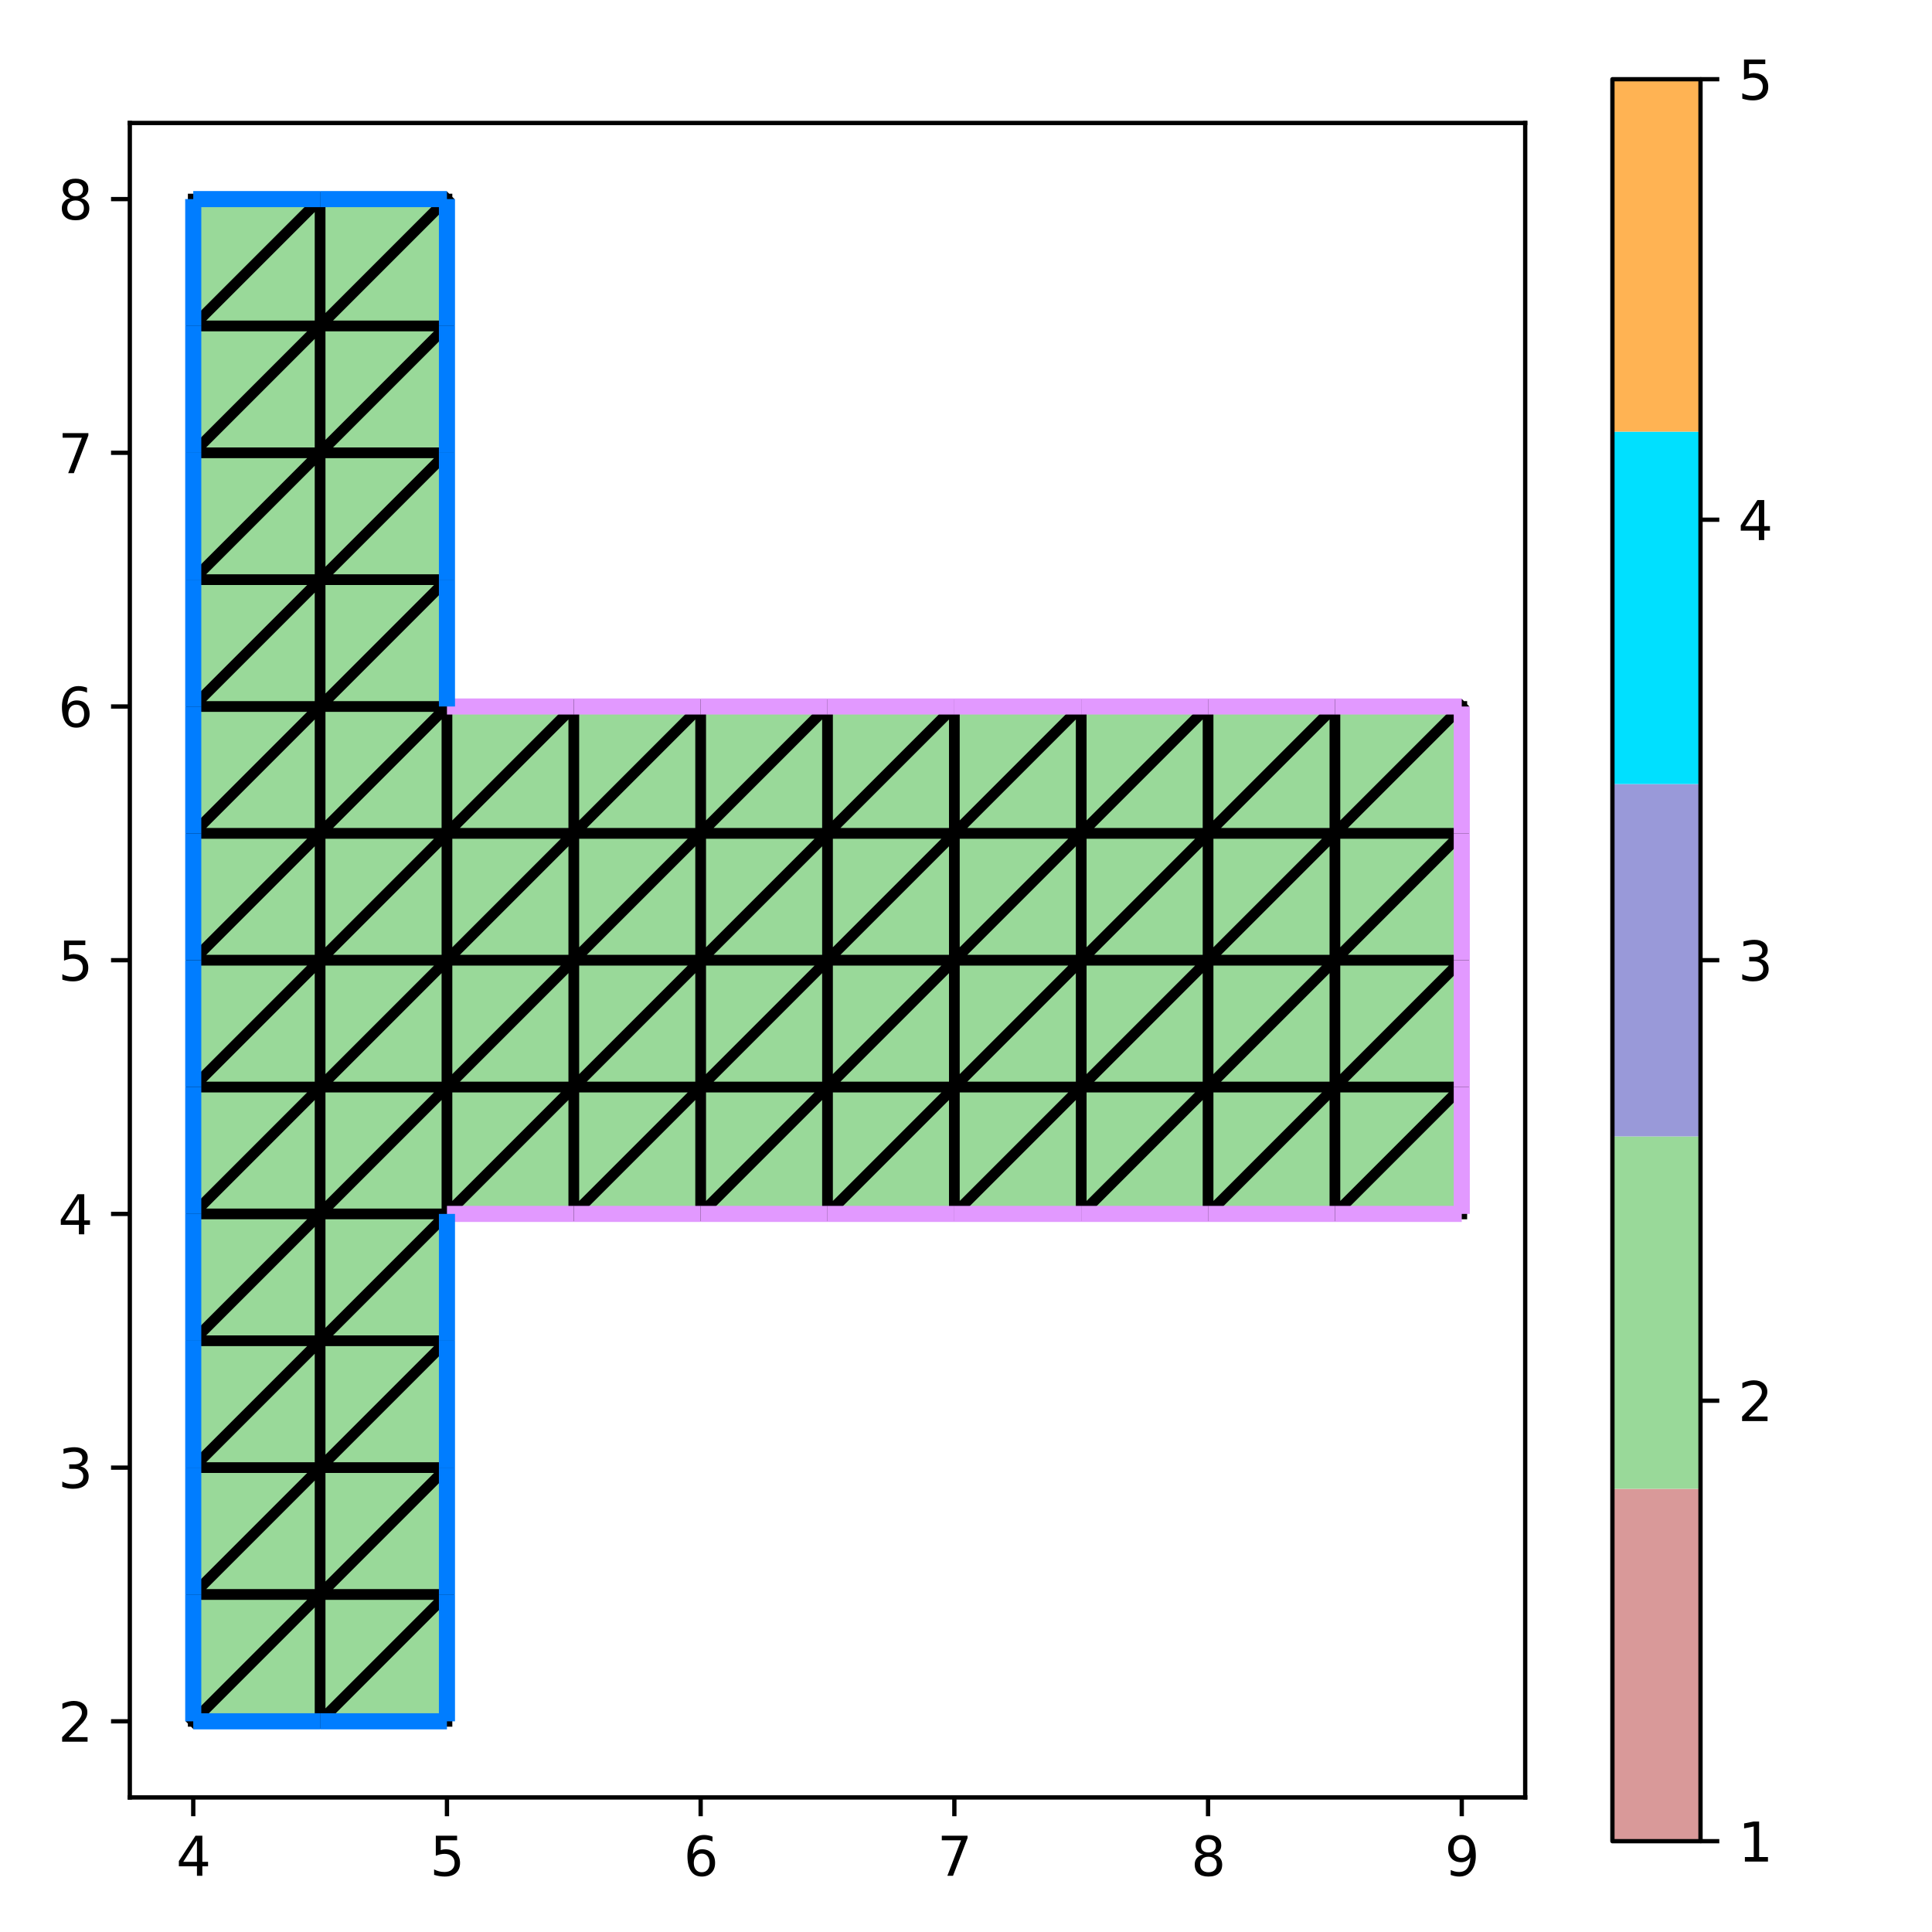 <?xml version="1.0" encoding="utf-8" standalone="no"?>
<!DOCTYPE svg PUBLIC "-//W3C//DTD SVG 1.1//EN"
  "http://www.w3.org/Graphics/SVG/1.1/DTD/svg11.dtd">
<svg xmlns:xlink="http://www.w3.org/1999/xlink" width="360pt" height="360pt" viewBox="0 0 360 360" xmlns="http://www.w3.org/2000/svg" version="1.1">
 <defs>
  <style type="text/css">*{stroke-linejoin: round; stroke-linecap: butt}</style>
 </defs>
 <g id="figure_1">
  <g id="patch_1">
   <path d="M 0 360 
L 360 360 
L 360 0 
L 0 0 
z
" style="fill: #ffffff"/>
  </g>
  <g id="axes_1">
   <g id="patch_2">
    <path d="M 24.19 334.925 
L 284.198 334.925 
L 284.198 22.915 
L 24.19 22.915 
z
" style="fill: #ffffff"/>
   </g>
   <g id="PolyCollection_1">
    <path d="M 36.009 320.743 
L 59.646 320.743 
L 59.646 297.105 
z
" clip-path="url(#p5ef7a35518)" style="fill: #99d999"/>
    <path d="M 59.646 297.105 
L 36.009 297.105 
L 36.009 320.743 
z
" clip-path="url(#p5ef7a35518)" style="fill: #99d999"/>
    <path d="M 59.646 320.743 
L 83.283 320.743 
L 83.283 297.105 
z
" clip-path="url(#p5ef7a35518)" style="fill: #99d999"/>
    <path d="M 83.283 297.105 
L 59.646 297.105 
L 59.646 320.743 
z
" clip-path="url(#p5ef7a35518)" style="fill: #99d999"/>
    <path d="M 36.009 297.105 
L 59.646 297.105 
L 59.646 273.468 
z
" clip-path="url(#p5ef7a35518)" style="fill: #99d999"/>
    <path d="M 59.646 273.468 
L 36.009 273.468 
L 36.009 297.105 
z
" clip-path="url(#p5ef7a35518)" style="fill: #99d999"/>
    <path d="M 59.646 297.105 
L 83.283 297.105 
L 83.283 273.468 
z
" clip-path="url(#p5ef7a35518)" style="fill: #99d999"/>
    <path d="M 83.283 273.468 
L 59.646 273.468 
L 59.646 297.105 
z
" clip-path="url(#p5ef7a35518)" style="fill: #99d999"/>
    <path d="M 36.009 273.468 
L 59.646 273.468 
L 59.646 249.831 
z
" clip-path="url(#p5ef7a35518)" style="fill: #99d999"/>
    <path d="M 59.646 249.831 
L 36.009 249.831 
L 36.009 273.468 
z
" clip-path="url(#p5ef7a35518)" style="fill: #99d999"/>
    <path d="M 59.646 273.468 
L 83.283 273.468 
L 83.283 249.831 
z
" clip-path="url(#p5ef7a35518)" style="fill: #99d999"/>
    <path d="M 83.283 249.831 
L 59.646 249.831 
L 59.646 273.468 
z
" clip-path="url(#p5ef7a35518)" style="fill: #99d999"/>
    <path d="M 36.009 249.831 
L 59.646 249.831 
L 59.646 226.194 
z
" clip-path="url(#p5ef7a35518)" style="fill: #99d999"/>
    <path d="M 59.646 226.194 
L 36.009 226.194 
L 36.009 249.831 
z
" clip-path="url(#p5ef7a35518)" style="fill: #99d999"/>
    <path d="M 59.646 249.831 
L 83.283 249.831 
L 83.283 226.194 
z
" clip-path="url(#p5ef7a35518)" style="fill: #99d999"/>
    <path d="M 83.283 226.194 
L 59.646 226.194 
L 59.646 249.831 
z
" clip-path="url(#p5ef7a35518)" style="fill: #99d999"/>
    <path d="M 36.009 226.194 
L 59.646 226.194 
L 59.646 202.557 
z
" clip-path="url(#p5ef7a35518)" style="fill: #99d999"/>
    <path d="M 59.646 202.557 
L 36.009 202.557 
L 36.009 226.194 
z
" clip-path="url(#p5ef7a35518)" style="fill: #99d999"/>
    <path d="M 59.646 226.194 
L 83.283 226.194 
L 83.283 202.557 
z
" clip-path="url(#p5ef7a35518)" style="fill: #99d999"/>
    <path d="M 83.283 202.557 
L 59.646 202.557 
L 59.646 226.194 
z
" clip-path="url(#p5ef7a35518)" style="fill: #99d999"/>
    <path d="M 83.283 226.194 
L 106.92 226.194 
L 106.92 202.557 
z
" clip-path="url(#p5ef7a35518)" style="fill: #99d999"/>
    <path d="M 106.92 202.557 
L 83.283 202.557 
L 83.283 226.194 
z
" clip-path="url(#p5ef7a35518)" style="fill: #99d999"/>
    <path d="M 106.92 226.194 
L 130.557 226.194 
L 130.557 202.557 
z
" clip-path="url(#p5ef7a35518)" style="fill: #99d999"/>
    <path d="M 130.557 202.557 
L 106.92 202.557 
L 106.92 226.194 
z
" clip-path="url(#p5ef7a35518)" style="fill: #99d999"/>
    <path d="M 130.557 226.194 
L 154.194 226.194 
L 154.194 202.557 
z
" clip-path="url(#p5ef7a35518)" style="fill: #99d999"/>
    <path d="M 154.194 202.557 
L 130.557 202.557 
L 130.557 226.194 
z
" clip-path="url(#p5ef7a35518)" style="fill: #99d999"/>
    <path d="M 154.194 226.194 
L 177.831 226.194 
L 177.831 202.557 
z
" clip-path="url(#p5ef7a35518)" style="fill: #99d999"/>
    <path d="M 177.831 202.557 
L 154.194 202.557 
L 154.194 226.194 
z
" clip-path="url(#p5ef7a35518)" style="fill: #99d999"/>
    <path d="M 177.831 226.194 
L 201.468 226.194 
L 201.468 202.557 
z
" clip-path="url(#p5ef7a35518)" style="fill: #99d999"/>
    <path d="M 201.468 202.557 
L 177.831 202.557 
L 177.831 226.194 
z
" clip-path="url(#p5ef7a35518)" style="fill: #99d999"/>
    <path d="M 201.468 226.194 
L 225.105 226.194 
L 225.105 202.557 
z
" clip-path="url(#p5ef7a35518)" style="fill: #99d999"/>
    <path d="M 225.105 202.557 
L 201.468 202.557 
L 201.468 226.194 
z
" clip-path="url(#p5ef7a35518)" style="fill: #99d999"/>
    <path d="M 225.105 226.194 
L 248.742 226.194 
L 248.742 202.557 
z
" clip-path="url(#p5ef7a35518)" style="fill: #99d999"/>
    <path d="M 248.742 202.557 
L 225.105 202.557 
L 225.105 226.194 
z
" clip-path="url(#p5ef7a35518)" style="fill: #99d999"/>
    <path d="M 248.742 226.194 
L 272.379 226.194 
L 272.379 202.557 
z
" clip-path="url(#p5ef7a35518)" style="fill: #99d999"/>
    <path d="M 272.379 202.557 
L 248.742 202.557 
L 248.742 226.194 
z
" clip-path="url(#p5ef7a35518)" style="fill: #99d999"/>
    <path d="M 36.009 202.557 
L 59.646 202.557 
L 59.646 178.92 
z
" clip-path="url(#p5ef7a35518)" style="fill: #99d999"/>
    <path d="M 59.646 178.92 
L 36.009 178.92 
L 36.009 202.557 
z
" clip-path="url(#p5ef7a35518)" style="fill: #99d999"/>
    <path d="M 59.646 202.557 
L 83.283 202.557 
L 83.283 178.92 
z
" clip-path="url(#p5ef7a35518)" style="fill: #99d999"/>
    <path d="M 83.283 178.92 
L 59.646 178.92 
L 59.646 202.557 
z
" clip-path="url(#p5ef7a35518)" style="fill: #99d999"/>
    <path d="M 83.283 202.557 
L 106.92 202.557 
L 106.92 178.92 
z
" clip-path="url(#p5ef7a35518)" style="fill: #99d999"/>
    <path d="M 106.92 178.92 
L 83.283 178.92 
L 83.283 202.557 
z
" clip-path="url(#p5ef7a35518)" style="fill: #99d999"/>
    <path d="M 106.92 202.557 
L 130.557 202.557 
L 130.557 178.92 
z
" clip-path="url(#p5ef7a35518)" style="fill: #99d999"/>
    <path d="M 130.557 178.92 
L 106.92 178.92 
L 106.92 202.557 
z
" clip-path="url(#p5ef7a35518)" style="fill: #99d999"/>
    <path d="M 130.557 202.557 
L 154.194 202.557 
L 154.194 178.92 
z
" clip-path="url(#p5ef7a35518)" style="fill: #99d999"/>
    <path d="M 154.194 178.92 
L 130.557 178.92 
L 130.557 202.557 
z
" clip-path="url(#p5ef7a35518)" style="fill: #99d999"/>
    <path d="M 154.194 202.557 
L 177.831 202.557 
L 177.831 178.92 
z
" clip-path="url(#p5ef7a35518)" style="fill: #99d999"/>
    <path d="M 177.831 178.92 
L 154.194 178.92 
L 154.194 202.557 
z
" clip-path="url(#p5ef7a35518)" style="fill: #99d999"/>
    <path d="M 177.831 202.557 
L 201.468 202.557 
L 201.468 178.92 
z
" clip-path="url(#p5ef7a35518)" style="fill: #99d999"/>
    <path d="M 201.468 178.92 
L 177.831 178.92 
L 177.831 202.557 
z
" clip-path="url(#p5ef7a35518)" style="fill: #99d999"/>
    <path d="M 201.468 202.557 
L 225.105 202.557 
L 225.105 178.92 
z
" clip-path="url(#p5ef7a35518)" style="fill: #99d999"/>
    <path d="M 225.105 178.92 
L 201.468 178.92 
L 201.468 202.557 
z
" clip-path="url(#p5ef7a35518)" style="fill: #99d999"/>
    <path d="M 225.105 202.557 
L 248.742 202.557 
L 248.742 178.92 
z
" clip-path="url(#p5ef7a35518)" style="fill: #99d999"/>
    <path d="M 248.742 178.92 
L 225.105 178.92 
L 225.105 202.557 
z
" clip-path="url(#p5ef7a35518)" style="fill: #99d999"/>
    <path d="M 248.742 202.557 
L 272.379 202.557 
L 272.379 178.92 
z
" clip-path="url(#p5ef7a35518)" style="fill: #99d999"/>
    <path d="M 272.379 178.92 
L 248.742 178.92 
L 248.742 202.557 
z
" clip-path="url(#p5ef7a35518)" style="fill: #99d999"/>
    <path d="M 36.009 178.92 
L 59.646 178.92 
L 59.646 155.283 
z
" clip-path="url(#p5ef7a35518)" style="fill: #99d999"/>
    <path d="M 59.646 155.283 
L 36.009 155.283 
L 36.009 178.92 
z
" clip-path="url(#p5ef7a35518)" style="fill: #99d999"/>
    <path d="M 59.646 178.92 
L 83.283 178.92 
L 83.283 155.283 
z
" clip-path="url(#p5ef7a35518)" style="fill: #99d999"/>
    <path d="M 83.283 155.283 
L 59.646 155.283 
L 59.646 178.92 
z
" clip-path="url(#p5ef7a35518)" style="fill: #99d999"/>
    <path d="M 83.283 178.92 
L 106.92 178.92 
L 106.92 155.283 
z
" clip-path="url(#p5ef7a35518)" style="fill: #99d999"/>
    <path d="M 106.92 155.283 
L 83.283 155.283 
L 83.283 178.92 
z
" clip-path="url(#p5ef7a35518)" style="fill: #99d999"/>
    <path d="M 106.92 178.92 
L 130.557 178.92 
L 130.557 155.283 
z
" clip-path="url(#p5ef7a35518)" style="fill: #99d999"/>
    <path d="M 130.557 155.283 
L 106.92 155.283 
L 106.92 178.92 
z
" clip-path="url(#p5ef7a35518)" style="fill: #99d999"/>
    <path d="M 130.557 178.92 
L 154.194 178.92 
L 154.194 155.283 
z
" clip-path="url(#p5ef7a35518)" style="fill: #99d999"/>
    <path d="M 154.194 155.283 
L 130.557 155.283 
L 130.557 178.92 
z
" clip-path="url(#p5ef7a35518)" style="fill: #99d999"/>
    <path d="M 154.194 178.92 
L 177.831 178.92 
L 177.831 155.283 
z
" clip-path="url(#p5ef7a35518)" style="fill: #99d999"/>
    <path d="M 177.831 155.283 
L 154.194 155.283 
L 154.194 178.92 
z
" clip-path="url(#p5ef7a35518)" style="fill: #99d999"/>
    <path d="M 177.831 178.92 
L 201.468 178.92 
L 201.468 155.283 
z
" clip-path="url(#p5ef7a35518)" style="fill: #99d999"/>
    <path d="M 201.468 155.283 
L 177.831 155.283 
L 177.831 178.92 
z
" clip-path="url(#p5ef7a35518)" style="fill: #99d999"/>
    <path d="M 201.468 178.92 
L 225.105 178.92 
L 225.105 155.283 
z
" clip-path="url(#p5ef7a35518)" style="fill: #99d999"/>
    <path d="M 225.105 155.283 
L 201.468 155.283 
L 201.468 178.92 
z
" clip-path="url(#p5ef7a35518)" style="fill: #99d999"/>
    <path d="M 225.105 178.92 
L 248.742 178.92 
L 248.742 155.283 
z
" clip-path="url(#p5ef7a35518)" style="fill: #99d999"/>
    <path d="M 248.742 155.283 
L 225.105 155.283 
L 225.105 178.92 
z
" clip-path="url(#p5ef7a35518)" style="fill: #99d999"/>
    <path d="M 248.742 178.92 
L 272.379 178.92 
L 272.379 155.283 
z
" clip-path="url(#p5ef7a35518)" style="fill: #99d999"/>
    <path d="M 272.379 155.283 
L 248.742 155.283 
L 248.742 178.92 
z
" clip-path="url(#p5ef7a35518)" style="fill: #99d999"/>
    <path d="M 36.009 155.283 
L 59.646 155.283 
L 59.646 131.646 
z
" clip-path="url(#p5ef7a35518)" style="fill: #99d999"/>
    <path d="M 59.646 131.646 
L 36.009 131.646 
L 36.009 155.283 
z
" clip-path="url(#p5ef7a35518)" style="fill: #99d999"/>
    <path d="M 59.646 155.283 
L 83.283 155.283 
L 83.283 131.646 
z
" clip-path="url(#p5ef7a35518)" style="fill: #99d999"/>
    <path d="M 83.283 131.646 
L 59.646 131.646 
L 59.646 155.283 
z
" clip-path="url(#p5ef7a35518)" style="fill: #99d999"/>
    <path d="M 83.283 155.283 
L 106.92 155.283 
L 106.92 131.646 
z
" clip-path="url(#p5ef7a35518)" style="fill: #99d999"/>
    <path d="M 106.92 131.646 
L 83.283 131.646 
L 83.283 155.283 
z
" clip-path="url(#p5ef7a35518)" style="fill: #99d999"/>
    <path d="M 106.92 155.283 
L 130.557 155.283 
L 130.557 131.646 
z
" clip-path="url(#p5ef7a35518)" style="fill: #99d999"/>
    <path d="M 130.557 131.646 
L 106.92 131.646 
L 106.92 155.283 
z
" clip-path="url(#p5ef7a35518)" style="fill: #99d999"/>
    <path d="M 130.557 155.283 
L 154.194 155.283 
L 154.194 131.646 
z
" clip-path="url(#p5ef7a35518)" style="fill: #99d999"/>
    <path d="M 154.194 131.646 
L 130.557 131.646 
L 130.557 155.283 
z
" clip-path="url(#p5ef7a35518)" style="fill: #99d999"/>
    <path d="M 154.194 155.283 
L 177.831 155.283 
L 177.831 131.646 
z
" clip-path="url(#p5ef7a35518)" style="fill: #99d999"/>
    <path d="M 177.831 131.646 
L 154.194 131.646 
L 154.194 155.283 
z
" clip-path="url(#p5ef7a35518)" style="fill: #99d999"/>
    <path d="M 177.831 155.283 
L 201.468 155.283 
L 201.468 131.646 
z
" clip-path="url(#p5ef7a35518)" style="fill: #99d999"/>
    <path d="M 201.468 131.646 
L 177.831 131.646 
L 177.831 155.283 
z
" clip-path="url(#p5ef7a35518)" style="fill: #99d999"/>
    <path d="M 201.468 155.283 
L 225.105 155.283 
L 225.105 131.646 
z
" clip-path="url(#p5ef7a35518)" style="fill: #99d999"/>
    <path d="M 225.105 131.646 
L 201.468 131.646 
L 201.468 155.283 
z
" clip-path="url(#p5ef7a35518)" style="fill: #99d999"/>
    <path d="M 225.105 155.283 
L 248.742 155.283 
L 248.742 131.646 
z
" clip-path="url(#p5ef7a35518)" style="fill: #99d999"/>
    <path d="M 248.742 131.646 
L 225.105 131.646 
L 225.105 155.283 
z
" clip-path="url(#p5ef7a35518)" style="fill: #99d999"/>
    <path d="M 248.742 155.283 
L 272.379 155.283 
L 272.379 131.646 
z
" clip-path="url(#p5ef7a35518)" style="fill: #99d999"/>
    <path d="M 272.379 131.646 
L 248.742 131.646 
L 248.742 155.283 
z
" clip-path="url(#p5ef7a35518)" style="fill: #99d999"/>
    <path d="M 36.009 131.646 
L 59.646 131.646 
L 59.646 108.009 
z
" clip-path="url(#p5ef7a35518)" style="fill: #99d999"/>
    <path d="M 59.646 108.009 
L 36.009 108.009 
L 36.009 131.646 
z
" clip-path="url(#p5ef7a35518)" style="fill: #99d999"/>
    <path d="M 59.646 131.646 
L 83.283 131.646 
L 83.283 108.009 
z
" clip-path="url(#p5ef7a35518)" style="fill: #99d999"/>
    <path d="M 83.283 108.009 
L 59.646 108.009 
L 59.646 131.646 
z
" clip-path="url(#p5ef7a35518)" style="fill: #99d999"/>
    <path d="M 36.009 108.009 
L 59.646 108.009 
L 59.646 84.372 
z
" clip-path="url(#p5ef7a35518)" style="fill: #99d999"/>
    <path d="M 59.646 84.372 
L 36.009 84.372 
L 36.009 108.009 
z
" clip-path="url(#p5ef7a35518)" style="fill: #99d999"/>
    <path d="M 59.646 108.009 
L 83.283 108.009 
L 83.283 84.372 
z
" clip-path="url(#p5ef7a35518)" style="fill: #99d999"/>
    <path d="M 83.283 84.372 
L 59.646 84.372 
L 59.646 108.009 
z
" clip-path="url(#p5ef7a35518)" style="fill: #99d999"/>
    <path d="M 36.009 84.372 
L 59.646 84.372 
L 59.646 60.735 
z
" clip-path="url(#p5ef7a35518)" style="fill: #99d999"/>
    <path d="M 59.646 60.735 
L 36.009 60.735 
L 36.009 84.372 
z
" clip-path="url(#p5ef7a35518)" style="fill: #99d999"/>
    <path d="M 59.646 84.372 
L 83.283 84.372 
L 83.283 60.735 
z
" clip-path="url(#p5ef7a35518)" style="fill: #99d999"/>
    <path d="M 83.283 60.735 
L 59.646 60.735 
L 59.646 84.372 
z
" clip-path="url(#p5ef7a35518)" style="fill: #99d999"/>
    <path d="M 36.009 60.735 
L 59.646 60.735 
L 59.646 37.097 
z
" clip-path="url(#p5ef7a35518)" style="fill: #99d999"/>
    <path d="M 59.646 37.097 
L 36.009 37.097 
L 36.009 60.735 
z
" clip-path="url(#p5ef7a35518)" style="fill: #99d999"/>
    <path d="M 59.646 60.735 
L 83.283 60.735 
L 83.283 37.097 
z
" clip-path="url(#p5ef7a35518)" style="fill: #99d999"/>
    <path d="M 83.283 37.097 
L 59.646 37.097 
L 59.646 60.735 
z
" clip-path="url(#p5ef7a35518)" style="fill: #99d999"/>
   </g>
   <g id="line2d_1">
    <path d="M 59.646 320.743 
L 36.009 320.743 
M 59.646 297.105 
L 36.009 320.743 
M 59.646 297.105 
L 59.646 320.743 
M 36.009 297.105 
L 36.009 320.743 
M 36.009 297.105 
L 59.646 297.105 
M 83.283 320.743 
L 59.646 320.743 
M 83.283 297.105 
L 59.646 320.743 
M 83.283 297.105 
L 59.646 297.105 
M 83.283 297.105 
L 83.283 320.743 
M 59.646 273.468 
L 59.646 297.105 
M 59.646 273.468 
L 36.009 297.105 
M 36.009 273.468 
L 36.009 297.105 
M 36.009 273.468 
L 59.646 273.468 
M 83.283 273.468 
L 59.646 297.105 
M 83.283 273.468 
L 83.283 297.105 
M 83.283 273.468 
L 59.646 273.468 
M 59.646 249.831 
L 59.646 273.468 
M 59.646 249.831 
L 36.009 273.468 
M 36.009 249.831 
L 36.009 273.468 
M 36.009 249.831 
L 59.646 249.831 
M 83.283 249.831 
L 59.646 273.468 
M 83.283 249.831 
L 83.283 273.468 
M 83.283 249.831 
L 59.646 249.831 
M 59.646 226.194 
L 59.646 249.831 
M 59.646 226.194 
L 36.009 249.831 
M 36.009 226.194 
L 36.009 249.831 
M 36.009 226.194 
L 59.646 226.194 
M 83.283 226.194 
L 59.646 249.831 
M 83.283 226.194 
L 83.283 249.831 
M 83.283 226.194 
L 59.646 226.194 
M 59.646 202.557 
L 59.646 226.194 
M 59.646 202.557 
L 36.009 226.194 
M 36.009 202.557 
L 36.009 226.194 
M 36.009 202.557 
L 59.646 202.557 
M 83.283 202.557 
L 59.646 226.194 
M 83.283 202.557 
L 83.283 226.194 
M 83.283 202.557 
L 59.646 202.557 
M 106.92 226.194 
L 83.283 226.194 
M 106.92 202.557 
L 83.283 226.194 
M 106.92 202.557 
L 83.283 202.557 
M 106.92 202.557 
L 106.92 226.194 
M 130.557 226.194 
L 106.92 226.194 
M 130.557 202.557 
L 106.92 226.194 
M 130.557 202.557 
L 106.92 202.557 
M 130.557 202.557 
L 130.557 226.194 
M 154.194 226.194 
L 130.557 226.194 
M 154.194 202.557 
L 130.557 226.194 
M 154.194 202.557 
L 130.557 202.557 
M 154.194 202.557 
L 154.194 226.194 
M 177.831 226.194 
L 154.194 226.194 
M 177.831 202.557 
L 154.194 226.194 
M 177.831 202.557 
L 154.194 202.557 
M 177.831 202.557 
L 177.831 226.194 
M 201.468 226.194 
L 177.831 226.194 
M 201.468 202.557 
L 177.831 226.194 
M 201.468 202.557 
L 177.831 202.557 
M 201.468 202.557 
L 201.468 226.194 
M 225.105 226.194 
L 201.468 226.194 
M 225.105 202.557 
L 201.468 226.194 
M 225.105 202.557 
L 201.468 202.557 
M 225.105 202.557 
L 225.105 226.194 
M 248.742 226.194 
L 225.105 226.194 
M 248.742 202.557 
L 225.105 226.194 
M 248.742 202.557 
L 225.105 202.557 
M 248.742 202.557 
L 248.742 226.194 
M 272.379 226.194 
L 248.742 226.194 
M 272.379 202.557 
L 248.742 226.194 
M 272.379 202.557 
L 248.742 202.557 
M 272.379 202.557 
L 272.379 226.194 
M 59.646 178.92 
L 59.646 202.557 
M 59.646 178.92 
L 36.009 202.557 
M 36.009 178.92 
L 36.009 202.557 
M 36.009 178.92 
L 59.646 178.92 
M 83.283 178.92 
L 59.646 202.557 
M 83.283 178.92 
L 83.283 202.557 
M 83.283 178.92 
L 59.646 178.92 
M 106.92 178.92 
L 83.283 202.557 
M 106.92 178.92 
L 106.92 202.557 
M 106.92 178.92 
L 83.283 178.92 
M 130.557 178.92 
L 106.92 202.557 
M 130.557 178.92 
L 130.557 202.557 
M 130.557 178.92 
L 106.92 178.92 
M 154.194 178.92 
L 130.557 202.557 
M 154.194 178.92 
L 154.194 202.557 
M 154.194 178.92 
L 130.557 178.92 
M 177.831 178.92 
L 154.194 202.557 
M 177.831 178.92 
L 177.831 202.557 
M 177.831 178.92 
L 154.194 178.92 
M 201.468 178.92 
L 177.831 202.557 
M 201.468 178.92 
L 201.468 202.557 
M 201.468 178.92 
L 177.831 178.92 
M 225.105 178.92 
L 201.468 202.557 
M 225.105 178.92 
L 225.105 202.557 
M 225.105 178.92 
L 201.468 178.92 
M 248.742 178.92 
L 225.105 202.557 
M 248.742 178.92 
L 248.742 202.557 
M 248.742 178.92 
L 225.105 178.92 
M 272.379 178.92 
L 248.742 202.557 
M 272.379 178.92 
L 272.379 202.557 
M 272.379 178.92 
L 248.742 178.92 
M 59.646 155.283 
L 59.646 178.92 
M 59.646 155.283 
L 36.009 178.92 
M 36.009 155.283 
L 36.009 178.92 
M 36.009 155.283 
L 59.646 155.283 
M 83.283 155.283 
L 59.646 178.92 
M 83.283 155.283 
L 83.283 178.92 
M 83.283 155.283 
L 59.646 155.283 
M 106.92 155.283 
L 83.283 178.92 
M 106.92 155.283 
L 106.92 178.92 
M 106.92 155.283 
L 83.283 155.283 
M 130.557 155.283 
L 106.92 178.92 
M 130.557 155.283 
L 130.557 178.92 
M 130.557 155.283 
L 106.92 155.283 
M 154.194 155.283 
L 130.557 178.92 
M 154.194 155.283 
L 154.194 178.92 
M 154.194 155.283 
L 130.557 155.283 
M 177.831 155.283 
L 154.194 178.92 
M 177.831 155.283 
L 177.831 178.92 
M 177.831 155.283 
L 154.194 155.283 
M 201.468 155.283 
L 177.831 178.92 
M 201.468 155.283 
L 201.468 178.92 
M 201.468 155.283 
L 177.831 155.283 
M 225.105 155.283 
L 201.468 178.92 
M 225.105 155.283 
L 225.105 178.92 
M 225.105 155.283 
L 201.468 155.283 
M 248.742 155.283 
L 225.105 178.92 
M 248.742 155.283 
L 248.742 178.92 
M 248.742 155.283 
L 225.105 155.283 
M 272.379 155.283 
L 248.742 178.92 
M 272.379 155.283 
L 272.379 178.92 
M 272.379 155.283 
L 248.742 155.283 
M 59.646 131.646 
L 59.646 155.283 
M 59.646 131.646 
L 36.009 155.283 
M 36.009 131.646 
L 36.009 155.283 
M 36.009 131.646 
L 59.646 131.646 
M 83.283 131.646 
L 59.646 155.283 
M 83.283 131.646 
L 83.283 155.283 
M 83.283 131.646 
L 59.646 131.646 
M 106.92 131.646 
L 83.283 155.283 
M 106.92 131.646 
L 106.92 155.283 
M 106.92 131.646 
L 83.283 131.646 
M 130.557 131.646 
L 106.92 155.283 
M 130.557 131.646 
L 130.557 155.283 
M 130.557 131.646 
L 106.92 131.646 
M 154.194 131.646 
L 130.557 155.283 
M 154.194 131.646 
L 154.194 155.283 
M 154.194 131.646 
L 130.557 131.646 
M 177.831 131.646 
L 154.194 155.283 
M 177.831 131.646 
L 177.831 155.283 
M 177.831 131.646 
L 154.194 131.646 
M 201.468 131.646 
L 177.831 155.283 
M 201.468 131.646 
L 201.468 155.283 
M 201.468 131.646 
L 177.831 131.646 
M 225.105 131.646 
L 201.468 155.283 
M 225.105 131.646 
L 225.105 155.283 
M 225.105 131.646 
L 201.468 131.646 
M 248.742 131.646 
L 225.105 155.283 
M 248.742 131.646 
L 248.742 155.283 
M 248.742 131.646 
L 225.105 131.646 
M 272.379 131.646 
L 248.742 155.283 
M 272.379 131.646 
L 272.379 155.283 
M 272.379 131.646 
L 248.742 131.646 
M 59.646 108.009 
L 59.646 131.646 
M 59.646 108.009 
L 36.009 131.646 
M 36.009 108.009 
L 36.009 131.646 
M 36.009 108.009 
L 59.646 108.009 
M 83.283 108.009 
L 59.646 131.646 
M 83.283 108.009 
L 83.283 131.646 
M 83.283 108.009 
L 59.646 108.009 
M 59.646 84.372 
L 59.646 108.009 
M 59.646 84.372 
L 36.009 108.009 
M 36.009 84.372 
L 36.009 108.009 
M 36.009 84.372 
L 59.646 84.372 
M 83.283 84.372 
L 59.646 108.009 
M 83.283 84.372 
L 83.283 108.009 
M 83.283 84.372 
L 59.646 84.372 
M 59.646 60.735 
L 59.646 84.372 
M 59.646 60.735 
L 36.009 84.372 
M 36.009 60.735 
L 36.009 84.372 
M 36.009 60.735 
L 59.646 60.735 
M 83.283 60.735 
L 59.646 84.372 
M 83.283 60.735 
L 83.283 84.372 
M 83.283 60.735 
L 59.646 60.735 
M 59.646 37.097 
L 59.646 60.735 
M 59.646 37.097 
L 36.009 60.735 
M 36.009 37.097 
L 36.009 60.735 
M 36.009 37.097 
L 59.646 37.097 
M 83.283 37.097 
L 59.646 60.735 
M 83.283 37.097 
L 83.283 60.735 
M 83.283 37.097 
L 59.646 37.097 
L 59.646 37.097 
" clip-path="url(#p5ef7a35518)" style="fill: none; stroke: #000000; stroke-width: 2; stroke-linecap: square"/>
   </g>
   <g id="matplotlib.axis_1">
    <g id="xtick_1">
     <g id="line2d_2">
      <defs>
       <path id="maed4b19b11" d="M 0 0 
L 0 3.5 
" style="stroke: #000000; stroke-width: 0.8"/>
      </defs>
      <g>
       <use xlink:href="#maed4b19b11" x="36.009" y="334.925" style="stroke: #000000; stroke-width: 0.8"/>
      </g>
     </g>
     <g id="text_1">
      <!-- 4 -->
      <g transform="translate(32.827 349.523)scale(0.1 -0.1)">
       <defs>
        <path id="DejaVuSans-34" d="M 2419 4116 
L 825 1625 
L 2419 1625 
L 2419 4116 
z
M 2253 4666 
L 3047 4666 
L 3047 1625 
L 3713 1625 
L 3713 1100 
L 3047 1100 
L 3047 0 
L 2419 0 
L 2419 1100 
L 313 1100 
L 313 1709 
L 2253 4666 
z
" transform="scale(0.016)"/>
       </defs>
       <use xlink:href="#DejaVuSans-34"/>
      </g>
     </g>
    </g>
    <g id="xtick_2">
     <g id="line2d_3">
      <g>
       <use xlink:href="#maed4b19b11" x="83.283" y="334.925" style="stroke: #000000; stroke-width: 0.8"/>
      </g>
     </g>
     <g id="text_2">
      <!-- 5 -->
      <g transform="translate(80.101 349.523)scale(0.1 -0.1)">
       <defs>
        <path id="DejaVuSans-35" d="M 691 4666 
L 3169 4666 
L 3169 4134 
L 1269 4134 
L 1269 2991 
Q 1406 3038 1543 3061 
Q 1681 3084 1819 3084 
Q 2600 3084 3056 2656 
Q 3513 2228 3513 1497 
Q 3513 744 3044 326 
Q 2575 -91 1722 -91 
Q 1428 -91 1123 -41 
Q 819 9 494 109 
L 494 744 
Q 775 591 1075 516 
Q 1375 441 1709 441 
Q 2250 441 2565 725 
Q 2881 1009 2881 1497 
Q 2881 1984 2565 2268 
Q 2250 2553 1709 2553 
Q 1456 2553 1204 2497 
Q 953 2441 691 2322 
L 691 4666 
z
" transform="scale(0.016)"/>
       </defs>
       <use xlink:href="#DejaVuSans-35"/>
      </g>
     </g>
    </g>
    <g id="xtick_3">
     <g id="line2d_4">
      <g>
       <use xlink:href="#maed4b19b11" x="130.557" y="334.925" style="stroke: #000000; stroke-width: 0.8"/>
      </g>
     </g>
     <g id="text_3">
      <!-- 6 -->
      <g transform="translate(127.376 349.523)scale(0.1 -0.1)">
       <defs>
        <path id="DejaVuSans-36" d="M 2113 2584 
Q 1688 2584 1439 2293 
Q 1191 2003 1191 1497 
Q 1191 994 1439 701 
Q 1688 409 2113 409 
Q 2538 409 2786 701 
Q 3034 994 3034 1497 
Q 3034 2003 2786 2293 
Q 2538 2584 2113 2584 
z
M 3366 4563 
L 3366 3988 
Q 3128 4100 2886 4159 
Q 2644 4219 2406 4219 
Q 1781 4219 1451 3797 
Q 1122 3375 1075 2522 
Q 1259 2794 1537 2939 
Q 1816 3084 2150 3084 
Q 2853 3084 3261 2657 
Q 3669 2231 3669 1497 
Q 3669 778 3244 343 
Q 2819 -91 2113 -91 
Q 1303 -91 875 529 
Q 447 1150 447 2328 
Q 447 3434 972 4092 
Q 1497 4750 2381 4750 
Q 2619 4750 2861 4703 
Q 3103 4656 3366 4563 
z
" transform="scale(0.016)"/>
       </defs>
       <use xlink:href="#DejaVuSans-36"/>
      </g>
     </g>
    </g>
    <g id="xtick_4">
     <g id="line2d_5">
      <g>
       <use xlink:href="#maed4b19b11" x="177.831" y="334.925" style="stroke: #000000; stroke-width: 0.8"/>
      </g>
     </g>
     <g id="text_4">
      <!-- 7 -->
      <g transform="translate(174.65 349.523)scale(0.1 -0.1)">
       <defs>
        <path id="DejaVuSans-37" d="M 525 4666 
L 3525 4666 
L 3525 4397 
L 1831 0 
L 1172 0 
L 2766 4134 
L 525 4134 
L 525 4666 
z
" transform="scale(0.016)"/>
       </defs>
       <use xlink:href="#DejaVuSans-37"/>
      </g>
     </g>
    </g>
    <g id="xtick_5">
     <g id="line2d_6">
      <g>
       <use xlink:href="#maed4b19b11" x="225.105" y="334.925" style="stroke: #000000; stroke-width: 0.8"/>
      </g>
     </g>
     <g id="text_5">
      <!-- 8 -->
      <g transform="translate(221.924 349.523)scale(0.1 -0.1)">
       <defs>
        <path id="DejaVuSans-38" d="M 2034 2216 
Q 1584 2216 1326 1975 
Q 1069 1734 1069 1313 
Q 1069 891 1326 650 
Q 1584 409 2034 409 
Q 2484 409 2743 651 
Q 3003 894 3003 1313 
Q 3003 1734 2745 1975 
Q 2488 2216 2034 2216 
z
M 1403 2484 
Q 997 2584 770 2862 
Q 544 3141 544 3541 
Q 544 4100 942 4425 
Q 1341 4750 2034 4750 
Q 2731 4750 3128 4425 
Q 3525 4100 3525 3541 
Q 3525 3141 3298 2862 
Q 3072 2584 2669 2484 
Q 3125 2378 3379 2068 
Q 3634 1759 3634 1313 
Q 3634 634 3220 271 
Q 2806 -91 2034 -91 
Q 1263 -91 848 271 
Q 434 634 434 1313 
Q 434 1759 690 2068 
Q 947 2378 1403 2484 
z
M 1172 3481 
Q 1172 3119 1398 2916 
Q 1625 2713 2034 2713 
Q 2441 2713 2670 2916 
Q 2900 3119 2900 3481 
Q 2900 3844 2670 4047 
Q 2441 4250 2034 4250 
Q 1625 4250 1398 4047 
Q 1172 3844 1172 3481 
z
" transform="scale(0.016)"/>
       </defs>
       <use xlink:href="#DejaVuSans-38"/>
      </g>
     </g>
    </g>
    <g id="xtick_6">
     <g id="line2d_7">
      <g>
       <use xlink:href="#maed4b19b11" x="272.379" y="334.925" style="stroke: #000000; stroke-width: 0.8"/>
      </g>
     </g>
     <g id="text_6">
      <!-- 9 -->
      <g transform="translate(269.198 349.523)scale(0.1 -0.1)">
       <defs>
        <path id="DejaVuSans-39" d="M 703 97 
L 703 672 
Q 941 559 1184 500 
Q 1428 441 1663 441 
Q 2288 441 2617 861 
Q 2947 1281 2994 2138 
Q 2813 1869 2534 1725 
Q 2256 1581 1919 1581 
Q 1219 1581 811 2004 
Q 403 2428 403 3163 
Q 403 3881 828 4315 
Q 1253 4750 1959 4750 
Q 2769 4750 3195 4129 
Q 3622 3509 3622 2328 
Q 3622 1225 3098 567 
Q 2575 -91 1691 -91 
Q 1453 -91 1209 -44 
Q 966 3 703 97 
z
M 1959 2075 
Q 2384 2075 2632 2365 
Q 2881 2656 2881 3163 
Q 2881 3666 2632 3958 
Q 2384 4250 1959 4250 
Q 1534 4250 1286 3958 
Q 1038 3666 1038 3163 
Q 1038 2656 1286 2365 
Q 1534 2075 1959 2075 
z
" transform="scale(0.016)"/>
       </defs>
       <use xlink:href="#DejaVuSans-39"/>
      </g>
     </g>
    </g>
   </g>
   <g id="matplotlib.axis_2">
    <g id="ytick_1">
     <g id="line2d_8">
      <defs>
       <path id="m35023d4cde" d="M 0 0 
L -3.5 0 
" style="stroke: #000000; stroke-width: 0.8"/>
      </defs>
      <g>
       <use xlink:href="#m35023d4cde" x="24.19" y="320.743" style="stroke: #000000; stroke-width: 0.8"/>
      </g>
     </g>
     <g id="text_7">
      <!-- 2 -->
      <g transform="translate(10.828 324.542)scale(0.1 -0.1)">
       <defs>
        <path id="DejaVuSans-32" d="M 1228 531 
L 3431 531 
L 3431 0 
L 469 0 
L 469 531 
Q 828 903 1448 1529 
Q 2069 2156 2228 2338 
Q 2531 2678 2651 2914 
Q 2772 3150 2772 3378 
Q 2772 3750 2511 3984 
Q 2250 4219 1831 4219 
Q 1534 4219 1204 4116 
Q 875 4013 500 3803 
L 500 4441 
Q 881 4594 1212 4672 
Q 1544 4750 1819 4750 
Q 2544 4750 2975 4387 
Q 3406 4025 3406 3419 
Q 3406 3131 3298 2873 
Q 3191 2616 2906 2266 
Q 2828 2175 2409 1742 
Q 1991 1309 1228 531 
z
" transform="scale(0.016)"/>
       </defs>
       <use xlink:href="#DejaVuSans-32"/>
      </g>
     </g>
    </g>
    <g id="ytick_2">
     <g id="line2d_9">
      <g>
       <use xlink:href="#m35023d4cde" x="24.19" y="273.468" style="stroke: #000000; stroke-width: 0.8"/>
      </g>
     </g>
     <g id="text_8">
      <!-- 3 -->
      <g transform="translate(10.828 277.268)scale(0.1 -0.1)">
       <defs>
        <path id="DejaVuSans-33" d="M 2597 2516 
Q 3050 2419 3304 2112 
Q 3559 1806 3559 1356 
Q 3559 666 3084 287 
Q 2609 -91 1734 -91 
Q 1441 -91 1130 -33 
Q 819 25 488 141 
L 488 750 
Q 750 597 1062 519 
Q 1375 441 1716 441 
Q 2309 441 2620 675 
Q 2931 909 2931 1356 
Q 2931 1769 2642 2001 
Q 2353 2234 1838 2234 
L 1294 2234 
L 1294 2753 
L 1863 2753 
Q 2328 2753 2575 2939 
Q 2822 3125 2822 3475 
Q 2822 3834 2567 4026 
Q 2313 4219 1838 4219 
Q 1578 4219 1281 4162 
Q 984 4106 628 3988 
L 628 4550 
Q 988 4650 1302 4700 
Q 1616 4750 1894 4750 
Q 2613 4750 3031 4423 
Q 3450 4097 3450 3541 
Q 3450 3153 3228 2886 
Q 3006 2619 2597 2516 
z
" transform="scale(0.016)"/>
       </defs>
       <use xlink:href="#DejaVuSans-33"/>
      </g>
     </g>
    </g>
    <g id="ytick_3">
     <g id="line2d_10">
      <g>
       <use xlink:href="#m35023d4cde" x="24.19" y="226.194" style="stroke: #000000; stroke-width: 0.8"/>
      </g>
     </g>
     <g id="text_9">
      <!-- 4 -->
      <g transform="translate(10.828 229.993)scale(0.1 -0.1)">
       <use xlink:href="#DejaVuSans-34"/>
      </g>
     </g>
    </g>
    <g id="ytick_4">
     <g id="line2d_11">
      <g>
       <use xlink:href="#m35023d4cde" x="24.19" y="178.92" style="stroke: #000000; stroke-width: 0.8"/>
      </g>
     </g>
     <g id="text_10">
      <!-- 5 -->
      <g transform="translate(10.828 182.719)scale(0.1 -0.1)">
       <use xlink:href="#DejaVuSans-35"/>
      </g>
     </g>
    </g>
    <g id="ytick_5">
     <g id="line2d_12">
      <g>
       <use xlink:href="#m35023d4cde" x="24.19" y="131.646" style="stroke: #000000; stroke-width: 0.8"/>
      </g>
     </g>
     <g id="text_11">
      <!-- 6 -->
      <g transform="translate(10.828 135.445)scale(0.1 -0.1)">
       <use xlink:href="#DejaVuSans-36"/>
      </g>
     </g>
    </g>
    <g id="ytick_6">
     <g id="line2d_13">
      <g>
       <use xlink:href="#m35023d4cde" x="24.19" y="84.372" style="stroke: #000000; stroke-width: 0.8"/>
      </g>
     </g>
     <g id="text_12">
      <!-- 7 -->
      <g transform="translate(10.828 88.171)scale(0.1 -0.1)">
       <use xlink:href="#DejaVuSans-37"/>
      </g>
     </g>
    </g>
    <g id="ytick_7">
     <g id="line2d_14">
      <g>
       <use xlink:href="#m35023d4cde" x="24.19" y="37.097" style="stroke: #000000; stroke-width: 0.8"/>
      </g>
     </g>
     <g id="text_13">
      <!-- 8 -->
      <g transform="translate(10.828 40.897)scale(0.1 -0.1)">
       <use xlink:href="#DejaVuSans-38"/>
      </g>
     </g>
    </g>
   </g>
   <g id="line2d_15"/>
   <g id="LineCollection_1">
    <path d="M 106.92 226.194 
L 83.283 226.194 
" clip-path="url(#p5ef7a35518)" style="fill: none; stroke: #e299ff; stroke-width: 3"/>
    <path d="M 130.557 226.194 
L 106.92 226.194 
" clip-path="url(#p5ef7a35518)" style="fill: none; stroke: #e299ff; stroke-width: 3"/>
    <path d="M 154.194 226.194 
L 130.557 226.194 
" clip-path="url(#p5ef7a35518)" style="fill: none; stroke: #e299ff; stroke-width: 3"/>
    <path d="M 177.831 226.194 
L 154.194 226.194 
" clip-path="url(#p5ef7a35518)" style="fill: none; stroke: #e299ff; stroke-width: 3"/>
    <path d="M 201.468 226.194 
L 177.831 226.194 
" clip-path="url(#p5ef7a35518)" style="fill: none; stroke: #e299ff; stroke-width: 3"/>
    <path d="M 225.105 226.194 
L 201.468 226.194 
" clip-path="url(#p5ef7a35518)" style="fill: none; stroke: #e299ff; stroke-width: 3"/>
    <path d="M 248.742 226.194 
L 225.105 226.194 
" clip-path="url(#p5ef7a35518)" style="fill: none; stroke: #e299ff; stroke-width: 3"/>
    <path d="M 272.379 226.194 
L 248.742 226.194 
" clip-path="url(#p5ef7a35518)" style="fill: none; stroke: #e299ff; stroke-width: 3"/>
    <path d="M 272.379 226.194 
L 272.379 202.557 
" clip-path="url(#p5ef7a35518)" style="fill: none; stroke: #e299ff; stroke-width: 3"/>
    <path d="M 272.379 202.557 
L 272.379 178.92 
" clip-path="url(#p5ef7a35518)" style="fill: none; stroke: #e299ff; stroke-width: 3"/>
    <path d="M 272.379 178.92 
L 272.379 155.283 
" clip-path="url(#p5ef7a35518)" style="fill: none; stroke: #e299ff; stroke-width: 3"/>
    <path d="M 272.379 155.283 
L 272.379 131.646 
" clip-path="url(#p5ef7a35518)" style="fill: none; stroke: #e299ff; stroke-width: 3"/>
    <path d="M 106.92 131.646 
L 83.283 131.646 
" clip-path="url(#p5ef7a35518)" style="fill: none; stroke: #e299ff; stroke-width: 3"/>
    <path d="M 130.557 131.646 
L 106.92 131.646 
" clip-path="url(#p5ef7a35518)" style="fill: none; stroke: #e299ff; stroke-width: 3"/>
    <path d="M 154.194 131.646 
L 130.557 131.646 
" clip-path="url(#p5ef7a35518)" style="fill: none; stroke: #e299ff; stroke-width: 3"/>
    <path d="M 177.831 131.646 
L 154.194 131.646 
" clip-path="url(#p5ef7a35518)" style="fill: none; stroke: #e299ff; stroke-width: 3"/>
    <path d="M 201.468 131.646 
L 177.831 131.646 
" clip-path="url(#p5ef7a35518)" style="fill: none; stroke: #e299ff; stroke-width: 3"/>
    <path d="M 225.105 131.646 
L 201.468 131.646 
" clip-path="url(#p5ef7a35518)" style="fill: none; stroke: #e299ff; stroke-width: 3"/>
    <path d="M 248.742 131.646 
L 225.105 131.646 
" clip-path="url(#p5ef7a35518)" style="fill: none; stroke: #e299ff; stroke-width: 3"/>
    <path d="M 272.379 131.646 
L 248.742 131.646 
" clip-path="url(#p5ef7a35518)" style="fill: none; stroke: #e299ff; stroke-width: 3"/>
    <path d="M 59.646 320.743 
L 36.009 320.743 
" clip-path="url(#p5ef7a35518)" style="fill: none; stroke: #007dff; stroke-width: 3"/>
    <path d="M 83.283 320.743 
L 59.646 320.743 
" clip-path="url(#p5ef7a35518)" style="fill: none; stroke: #007dff; stroke-width: 3"/>
    <path d="M 83.283 320.743 
L 83.283 297.105 
" clip-path="url(#p5ef7a35518)" style="fill: none; stroke: #007dff; stroke-width: 3"/>
    <path d="M 83.283 297.105 
L 83.283 273.468 
" clip-path="url(#p5ef7a35518)" style="fill: none; stroke: #007dff; stroke-width: 3"/>
    <path d="M 83.283 273.468 
L 83.283 249.831 
" clip-path="url(#p5ef7a35518)" style="fill: none; stroke: #007dff; stroke-width: 3"/>
    <path d="M 83.283 249.831 
L 83.283 226.194 
" clip-path="url(#p5ef7a35518)" style="fill: none; stroke: #007dff; stroke-width: 3"/>
    <path d="M 83.283 131.646 
L 83.283 108.009 
" clip-path="url(#p5ef7a35518)" style="fill: none; stroke: #007dff; stroke-width: 3"/>
    <path d="M 83.283 108.009 
L 83.283 84.372 
" clip-path="url(#p5ef7a35518)" style="fill: none; stroke: #007dff; stroke-width: 3"/>
    <path d="M 83.283 84.372 
L 83.283 60.735 
" clip-path="url(#p5ef7a35518)" style="fill: none; stroke: #007dff; stroke-width: 3"/>
    <path d="M 83.283 60.735 
L 83.283 37.097 
" clip-path="url(#p5ef7a35518)" style="fill: none; stroke: #007dff; stroke-width: 3"/>
    <path d="M 59.646 37.097 
L 36.009 37.097 
" clip-path="url(#p5ef7a35518)" style="fill: none; stroke: #007dff; stroke-width: 3"/>
    <path d="M 83.283 37.097 
L 59.646 37.097 
" clip-path="url(#p5ef7a35518)" style="fill: none; stroke: #007dff; stroke-width: 3"/>
    <path d="M 36.009 320.743 
L 36.009 297.105 
" clip-path="url(#p5ef7a35518)" style="fill: none; stroke: #007dff; stroke-width: 3"/>
    <path d="M 36.009 297.105 
L 36.009 273.468 
" clip-path="url(#p5ef7a35518)" style="fill: none; stroke: #007dff; stroke-width: 3"/>
    <path d="M 36.009 273.468 
L 36.009 249.831 
" clip-path="url(#p5ef7a35518)" style="fill: none; stroke: #007dff; stroke-width: 3"/>
    <path d="M 36.009 249.831 
L 36.009 226.194 
" clip-path="url(#p5ef7a35518)" style="fill: none; stroke: #007dff; stroke-width: 3"/>
    <path d="M 36.009 226.194 
L 36.009 202.557 
" clip-path="url(#p5ef7a35518)" style="fill: none; stroke: #007dff; stroke-width: 3"/>
    <path d="M 36.009 202.557 
L 36.009 178.92 
" clip-path="url(#p5ef7a35518)" style="fill: none; stroke: #007dff; stroke-width: 3"/>
    <path d="M 36.009 178.92 
L 36.009 155.283 
" clip-path="url(#p5ef7a35518)" style="fill: none; stroke: #007dff; stroke-width: 3"/>
    <path d="M 36.009 155.283 
L 36.009 131.646 
" clip-path="url(#p5ef7a35518)" style="fill: none; stroke: #007dff; stroke-width: 3"/>
    <path d="M 36.009 131.646 
L 36.009 108.009 
" clip-path="url(#p5ef7a35518)" style="fill: none; stroke: #007dff; stroke-width: 3"/>
    <path d="M 36.009 108.009 
L 36.009 84.372 
" clip-path="url(#p5ef7a35518)" style="fill: none; stroke: #007dff; stroke-width: 3"/>
    <path d="M 36.009 84.372 
L 36.009 60.735 
" clip-path="url(#p5ef7a35518)" style="fill: none; stroke: #007dff; stroke-width: 3"/>
    <path d="M 36.009 60.735 
L 36.009 37.097 
" clip-path="url(#p5ef7a35518)" style="fill: none; stroke: #007dff; stroke-width: 3"/>
   </g>
   <g id="line2d_16">
    <path d="M 36.009 320.743 
" clip-path="url(#p5ef7a35518)" style="fill: none; stroke: #ff0000; stroke-width: 1.5; stroke-linecap: square"/>
   </g>
   <g id="line2d_17">
    <path d="M 36.009 320.743 
" clip-path="url(#p5ef7a35518)" style="fill: none; stroke: #00ff00; stroke-width: 1.5; stroke-linecap: square"/>
   </g>
   <g id="line2d_18">
    <path d="M 36.009 320.743 
" clip-path="url(#p5ef7a35518)" style="fill: none; stroke: #0000ff; stroke-width: 1.5; stroke-linecap: square"/>
   </g>
   <g id="line2d_19">
    <path d="M 36.009 320.743 
" clip-path="url(#p5ef7a35518)" style="fill: none; stroke: #00cfff; stroke-width: 1.5; stroke-linecap: square"/>
   </g>
   <g id="line2d_20">
    <path d="M 36.009 320.743 
" clip-path="url(#p5ef7a35518)" style="fill: none; stroke: #e299ff; stroke-width: 1.5; stroke-linecap: square"/>
   </g>
   <g id="line2d_21">
    <path d="M 36.009 320.743 
" clip-path="url(#p5ef7a35518)" style="fill: none; stroke: #a08300; stroke-width: 1.5; stroke-linecap: square"/>
   </g>
   <g id="line2d_22">
    <path d="M 36.009 320.743 
" clip-path="url(#p5ef7a35518)" style="fill: none; stroke: #009164; stroke-width: 1.5; stroke-linecap: square"/>
   </g>
   <g id="line2d_23">
    <path d="M 36.009 320.743 
" clip-path="url(#p5ef7a35518)" style="fill: none; stroke: #007dff; stroke-width: 1.5; stroke-linecap: square"/>
   </g>
   <g id="patch_3">
    <path d="M 24.19 334.925 
L 24.19 22.915 
" style="fill: none; stroke: #000000; stroke-width: 0.8; stroke-linejoin: miter; stroke-linecap: square"/>
   </g>
   <g id="patch_4">
    <path d="M 284.198 334.925 
L 284.198 22.915 
" style="fill: none; stroke: #000000; stroke-width: 0.8; stroke-linejoin: miter; stroke-linecap: square"/>
   </g>
   <g id="patch_5">
    <path d="M 24.19 334.925 
L 284.198 334.925 
" style="fill: none; stroke: #000000; stroke-width: 0.8; stroke-linejoin: miter; stroke-linecap: square"/>
   </g>
   <g id="patch_6">
    <path d="M 24.19 22.915 
L 284.198 22.915 
" style="fill: none; stroke: #000000; stroke-width: 0.8; stroke-linejoin: miter; stroke-linecap: square"/>
   </g>
  </g>
  <g id="axes_2">
   <g id="patch_7">
    <path d="M 300.449 343.08 
L 316.865 343.08 
L 316.865 14.76 
L 300.449 14.76 
z
" style="fill: #ffffff"/>
   </g>
   <g id="patch_8">
    <path clip-path="url(#p8e739fc10e)" style="fill: #ffffff; stroke: #ffffff; stroke-width: 0.01; stroke-linejoin: miter"/>
   </g>
   <g id="QuadMesh_1">
    <path d="M 300.449 343.08 
L 316.865 343.08 
L 316.865 277.416 
L 300.449 277.416 
L 300.449 343.08 
" clip-path="url(#p8e739fc10e)" style="fill: #d99999"/>
    <path d="M 300.449 277.416 
L 316.865 277.416 
L 316.865 211.752 
L 300.449 211.752 
L 300.449 277.416 
" clip-path="url(#p8e739fc10e)" style="fill: #99d999"/>
    <path d="M 300.449 211.752 
L 316.865 211.752 
L 316.865 146.088 
L 300.449 146.088 
L 300.449 211.752 
" clip-path="url(#p8e739fc10e)" style="fill: #9999d9"/>
    <path d="M 300.449 146.088 
L 316.865 146.088 
L 316.865 80.424 
L 300.449 80.424 
L 300.449 146.088 
" clip-path="url(#p8e739fc10e)" style="fill: #00e0ff"/>
    <path d="M 300.449 80.424 
L 316.865 80.424 
L 316.865 14.76 
L 300.449 14.76 
L 300.449 80.424 
" clip-path="url(#p8e739fc10e)" style="fill: #ffb353"/>
   </g>
   <g id="matplotlib.axis_3">
    <g id="ytick_8">
     <g id="line2d_24">
      <defs>
       <path id="m348f8efc3e" d="M 0 0 
L 3.5 0 
" style="stroke: #000000; stroke-width: 0.8"/>
      </defs>
      <g>
       <use xlink:href="#m348f8efc3e" x="316.865" y="343.08" style="stroke: #000000; stroke-width: 0.8"/>
      </g>
     </g>
     <g id="text_14">
      <!-- 1 -->
      <g transform="translate(323.865 346.879)scale(0.1 -0.1)">
       <defs>
        <path id="DejaVuSans-31" d="M 794 531 
L 1825 531 
L 1825 4091 
L 703 3866 
L 703 4441 
L 1819 4666 
L 2450 4666 
L 2450 531 
L 3481 531 
L 3481 0 
L 794 0 
L 794 531 
z
" transform="scale(0.016)"/>
       </defs>
       <use xlink:href="#DejaVuSans-31"/>
      </g>
     </g>
    </g>
    <g id="ytick_9">
     <g id="line2d_25">
      <g>
       <use xlink:href="#m348f8efc3e" x="316.865" y="261" style="stroke: #000000; stroke-width: 0.8"/>
      </g>
     </g>
     <g id="text_15">
      <!-- 2 -->
      <g transform="translate(323.865 264.799)scale(0.1 -0.1)">
       <use xlink:href="#DejaVuSans-32"/>
      </g>
     </g>
    </g>
    <g id="ytick_10">
     <g id="line2d_26">
      <g>
       <use xlink:href="#m348f8efc3e" x="316.865" y="178.92" style="stroke: #000000; stroke-width: 0.8"/>
      </g>
     </g>
     <g id="text_16">
      <!-- 3 -->
      <g transform="translate(323.865 182.719)scale(0.1 -0.1)">
       <use xlink:href="#DejaVuSans-33"/>
      </g>
     </g>
    </g>
    <g id="ytick_11">
     <g id="line2d_27">
      <g>
       <use xlink:href="#m348f8efc3e" x="316.865" y="96.84" style="stroke: #000000; stroke-width: 0.8"/>
      </g>
     </g>
     <g id="text_17">
      <!-- 4 -->
      <g transform="translate(323.865 100.639)scale(0.1 -0.1)">
       <use xlink:href="#DejaVuSans-34"/>
      </g>
     </g>
    </g>
    <g id="ytick_12">
     <g id="line2d_28">
      <g>
       <use xlink:href="#m348f8efc3e" x="316.865" y="14.76" style="stroke: #000000; stroke-width: 0.8"/>
      </g>
     </g>
     <g id="text_18">
      <!-- 5 -->
      <g transform="translate(323.865 18.559)scale(0.1 -0.1)">
       <use xlink:href="#DejaVuSans-35"/>
      </g>
     </g>
    </g>
   </g>
   <g id="LineCollection_2"/>
   <g id="patch_9">
    <path d="M 300.449 343.08 
L 308.656 343.08 
L 316.865 343.08 
L 316.865 14.76 
L 308.656 14.76 
L 300.449 14.76 
L 300.449 343.08 
z
" style="fill: none; stroke: #000000; stroke-width: 0.8; stroke-linejoin: miter; stroke-linecap: square"/>
   </g>
  </g>
 </g>
 <defs>
  <clipPath id="p5ef7a35518">
   <rect x="24.19" y="22.915" width="260.008" height="312.01"/>
  </clipPath>
  <clipPath id="p8e739fc10e">
   <rect x="300.449" y="14.76" width="16.416" height="328.32"/>
  </clipPath>
 </defs>
</svg>
